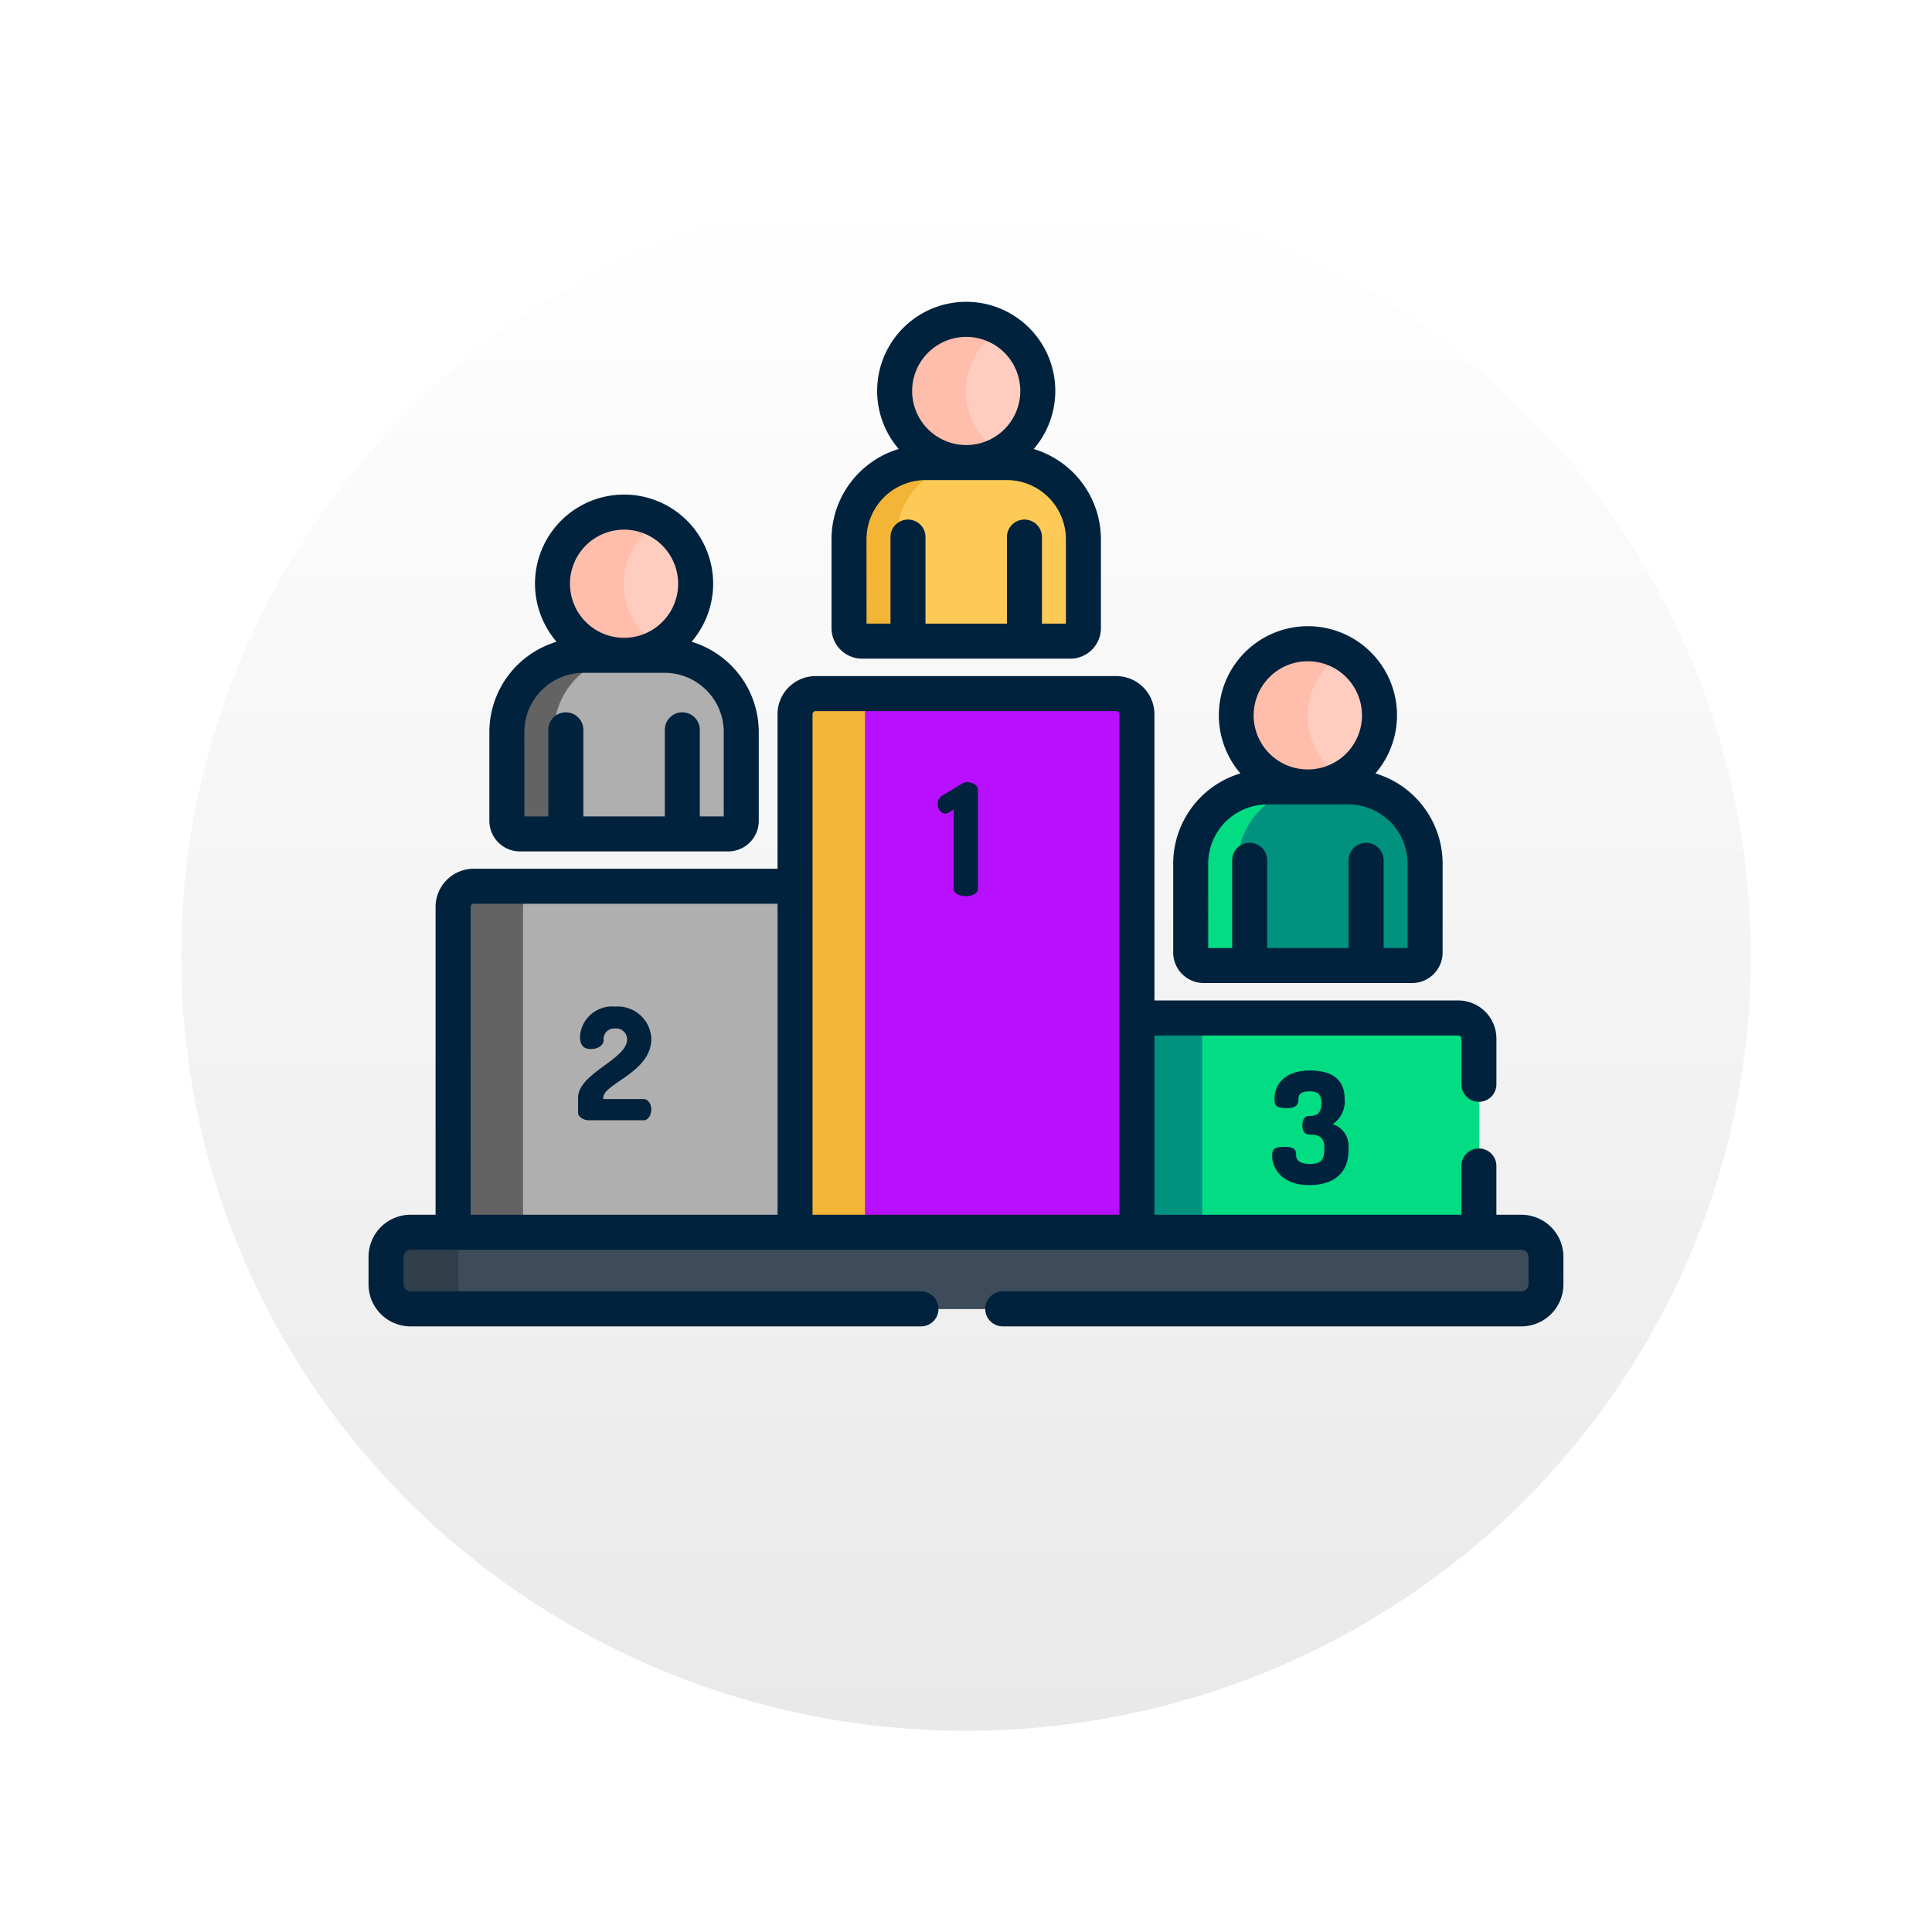 <svg xmlns="http://www.w3.org/2000/svg" xmlns:xlink="http://www.w3.org/1999/xlink" width="96" height="95" viewBox="0 0 96 95">
  <defs>
    <linearGradient id="linear-gradient" x1="0.5" x2="0.5" y2="1" gradientUnits="objectBoundingBox">
      <stop offset="0" stop-color="#fff"/>
      <stop offset="1" stop-color="#e9e9e9"/>
    </linearGradient>
    <filter id="Elipse_7662" x="0" y="0" width="96" height="95" filterUnits="userSpaceOnUse">
      <feOffset dy="3" input="SourceAlpha"/>
      <feGaussianBlur stdDeviation="3" result="blur"/>
      <feFlood flood-opacity="0.161"/>
      <feComposite operator="in" in2="blur"/>
      <feComposite in="SourceGraphic"/>
    </filter>
  </defs>
  <g id="Grupo_1101052" data-name="Grupo 1101052" transform="translate(-806 -842)">
    <g transform="matrix(1, 0, 0, 1, 806, 842)" filter="url(#Elipse_7662)">
      <ellipse id="Elipse_7662-2" data-name="Elipse 7662" cx="39" cy="38.5" rx="39" ry="38.5" transform="translate(9 6)" fill="url(#linear-gradient)"/>
    </g>
    <g id="Grupo_17230" data-name="Grupo 17230" transform="translate(602.063 -722.726)">
      <path id="Trazado_27181" data-name="Trazado 27181" d="M233.915,1652.875a1.023,1.023,0,0,0-1.023,1.023v16.17h17.222v-17.193Z" transform="translate(-6.416 -44.105)" fill="#afafaf"/>
      <path id="Trazado_27182" data-name="Trazado 27182" d="M237.366,1652.875h-3.452a1.023,1.023,0,0,0-1.023,1.023v16.17h3.452V1653.9A1.023,1.023,0,0,1,237.366,1652.875Z" transform="translate(-6.416 -44.105)" fill="#636363"/>
      <path id="Trazado_27183" data-name="Trazado 27183" d="M334.088,1669.359h-16.2v10.648h17.221v-9.625A1.022,1.022,0,0,0,334.088,1669.359Z" transform="translate(-57.665 -54.044)" fill="#02dd84"/>
      <path id="Trazado_27184" data-name="Trazado 27184" d="M317.889,1669.359h3.452v10.648h-3.452Z" transform="translate(-57.665 -54.044)" fill="#01927f"/>
      <path id="Trazado_27185" data-name="Trazado 27185" d="M338.023,1626.089a3.557,3.557,0,1,1-3.557-3.557A3.556,3.556,0,0,1,338.023,1626.089Z" transform="translate(-65.516 -25.81)" fill="#ffcdbf"/>
      <path id="Trazado_27186" data-name="Trazado 27186" d="M333.038,1640.448h-4.026a3.822,3.822,0,0,0-3.81,3.811v4.414a.649.649,0,0,0,.649.649H336.2a.649.649,0,0,0,.649-.649v-4.414A3.821,3.821,0,0,0,333.038,1640.448Z" transform="translate(-62.075 -36.612)" fill="#01927f"/>
      <path id="Trazado_27187" data-name="Trazado 27187" d="M327.521,1648.673v-4.414a3.822,3.822,0,0,1,3.81-3.811h-2.319a3.822,3.822,0,0,0-3.81,3.811v4.414a.649.649,0,0,0,.649.649h2.319A.649.649,0,0,1,327.521,1648.673Z" transform="translate(-62.075 -36.612)" fill="#02dd84"/>
      <path id="Trazado_27188" data-name="Trazado 27188" d="M291.65,1628.764H276.706a1.022,1.022,0,0,0-1.023,1.023v25.743h16.99v-25.743A1.023,1.023,0,0,0,291.65,1628.764Z" transform="translate(-32.217 -29.568)" fill="#b80fff"/>
      <path id="Trazado_27189" data-name="Trazado 27189" d="M280.157,1628.764h-3.452a1.022,1.022,0,0,0-1.023,1.023v25.743h3.452v-25.743A1.023,1.023,0,0,1,280.157,1628.764Z" transform="translate(-32.217 -29.568)" fill="#f4b537"/>
      <path id="Trazado_27190" data-name="Trazado 27190" d="M280.917,1699.808h-55.2a1.221,1.221,0,0,1-1.218-1.217V1697.1a1.221,1.221,0,0,1,1.218-1.218h55.2a1.222,1.222,0,0,1,1.218,1.218v1.489A1.221,1.221,0,0,1,280.917,1699.808Z" transform="translate(-1.358 -70.038)" fill="#3e4b5a"/>
      <path id="Trazado_27191" data-name="Trazado 27191" d="M228.07,1698.591V1697.1a1.221,1.221,0,0,1,1.218-1.218h-3.567a1.221,1.221,0,0,0-1.218,1.218v1.489a1.221,1.221,0,0,0,1.218,1.217h3.567A1.221,1.221,0,0,1,228.07,1698.591Z" transform="translate(-1.358 -70.038)" fill="#303f49"/>
      <path id="Trazado_27192" data-name="Trazado 27192" d="M295.261,1585.495a3.557,3.557,0,1,1-3.557-3.557A3.557,3.557,0,0,1,295.261,1585.495Z" transform="translate(-39.733 -1.334)" fill="#ffcdbf"/>
      <path id="Trazado_27193" data-name="Trazado 27193" d="M290.275,1599.853H286.25a3.822,3.822,0,0,0-3.811,3.811v4.414a.649.649,0,0,0,.649.649h10.348a.649.649,0,0,0,.649-.649v-4.414A3.822,3.822,0,0,0,290.275,1599.853Z" transform="translate(-36.291 -12.136)" fill="#feca57"/>
      <path id="Trazado_27194" data-name="Trazado 27194" d="M284.758,1608.078v-4.414a3.822,3.822,0,0,1,3.811-3.811H286.25a3.822,3.822,0,0,0-3.811,3.811v4.414a.649.649,0,0,0,.649.649h2.319A.649.649,0,0,1,284.758,1608.078Z" transform="translate(-36.291 -12.136)" fill="#f4b537"/>
      <path id="Trazado_27195" data-name="Trazado 27195" d="M252.443,1609.618a3.556,3.556,0,1,1-3.556-3.556A3.556,3.556,0,0,1,252.443,1609.618Z" transform="translate(-13.916 -15.879)" fill="#ffcdbf"/>
      <g id="Grupo_17229" data-name="Grupo 17229" transform="translate(231.414 1580.604)">
        <path id="Trazado_27196" data-name="Trazado 27196" d="M334.435,1626.089a3.554,3.554,0,0,1,1.794-3.089,3.557,3.557,0,1,0,0,6.178A3.555,3.555,0,0,1,334.435,1626.089Z" transform="translate(-296.931 -1606.414)" fill="#ffbeab"/>
        <path id="Trazado_27197" data-name="Trazado 27197" d="M291.673,1585.495a3.553,3.553,0,0,1,1.794-3.089,3.556,3.556,0,1,0,0,6.178A3.555,3.555,0,0,1,291.673,1585.495Z" transform="translate(-271.147 -1581.938)" fill="#ffbeab"/>
        <path id="Trazado_27198" data-name="Trazado 27198" d="M248.855,1609.618a3.553,3.553,0,0,1,1.794-3.088,3.557,3.557,0,1,0,0,6.177A3.553,3.553,0,0,1,248.855,1609.618Z" transform="translate(-245.33 -1596.484)" fill="#ffbeab"/>
      </g>
      <path id="Trazado_27199" data-name="Trazado 27199" d="M247.457,1623.977h-4.026a3.822,3.822,0,0,0-3.811,3.811v4.414a.65.65,0,0,0,.649.649h10.348a.649.649,0,0,0,.649-.649v-4.414A3.821,3.821,0,0,0,247.457,1623.977Z" transform="translate(-10.473 -26.681)" fill="#afafaf"/>
      <path id="Trazado_27200" data-name="Trazado 27200" d="M241.94,1632.2v-4.414a3.822,3.822,0,0,1,3.81-3.811h-2.319a3.822,3.822,0,0,0-3.811,3.811v4.414a.649.649,0,0,0,.649.649h2.319A.649.649,0,0,1,241.94,1632.2Z" transform="translate(-10.473 -26.681)" fill="#636363"/>
      <path id="Trazado_27201" data-name="Trazado 27201" d="M322.95,1632.115v4.415a1.52,1.52,0,0,0,1.519,1.519h10.349a1.52,1.52,0,0,0,1.519-1.519v-4.415a4.688,4.688,0,0,0-3.339-4.483,4.426,4.426,0,1,0-6.708,0A4.688,4.688,0,0,0,322.95,1632.115Zm6.693-10.054a2.687,2.687,0,0,1,0,5.374h-.009a2.687,2.687,0,0,1,0-5.374Zm-4.954,10.054a2.945,2.945,0,0,1,2.941-2.941h4.025a2.945,2.945,0,0,1,2.941,2.941v4.194h-1.19v-4.33a.87.87,0,1,0-1.739,0v4.33h-4.048v-4.33a.87.87,0,1,0-1.739,0v4.33h-1.19Z" transform="translate(-60.717 -24.478)" fill="#00223d"/>
      <path id="Trazado_27202" data-name="Trazado 27202" d="M280.187,1591.519v4.415a1.521,1.521,0,0,0,1.519,1.519h10.348a1.521,1.521,0,0,0,1.52-1.519v-4.415a4.689,4.689,0,0,0-3.339-4.483,4.426,4.426,0,1,0-6.708,0A4.688,4.688,0,0,0,280.187,1591.519Zm6.693-10.054a2.687,2.687,0,1,1-2.686,2.687A2.69,2.69,0,0,1,286.88,1581.465Zm-4.954,10.054a2.944,2.944,0,0,1,2.941-2.94h4.026a2.944,2.944,0,0,1,2.941,2.94v4.194h-1.19v-4.331a.87.87,0,0,0-1.739,0v4.331h-4.048v-4.331a.87.87,0,0,0-1.739,0v4.331h-1.19Z" transform="translate(-34.933 0)" fill="#00223d"/>
      <path id="Trazado_27203" data-name="Trazado 27203" d="M237.368,1615.643v4.415a1.521,1.521,0,0,0,1.52,1.519h10.348a1.521,1.521,0,0,0,1.519-1.519v-4.415a4.688,4.688,0,0,0-3.339-4.483,4.426,4.426,0,1,0-6.708,0A4.688,4.688,0,0,0,237.368,1615.643Zm6.693-10.054a2.687,2.687,0,0,1,0,5.374h0a2.687,2.687,0,0,1,0-5.374Zm-4.954,10.054a2.944,2.944,0,0,1,2.941-2.94h4.026a2.944,2.944,0,0,1,2.941,2.94v4.194h-1.19v-4.331a.87.87,0,0,0-1.739,0v4.331h-4.048v-4.331a.87.87,0,0,0-1.739,0v4.331h-1.19Z" transform="translate(-9.115 -14.546)" fill="#00223d"/>
      <path id="Trazado_27204" data-name="Trazado 27204" d="M294.939,1639.831a.425.425,0,0,0-.224.054l-1.02.618a.46.46,0,0,0-.224.409c0,.339.288.606.572.417l.224-.139v3.933c0,.494,1.205.494,1.205,0v-4.914C295.472,1639.978,295.186,1639.831,294.939,1639.831Z" transform="translate(-42.942 -36.241)" fill="#00223d"/>
      <path id="Trazado_27205" data-name="Trazado 27205" d="M252.111,1669.516a1.668,1.668,0,0,0-1.8-1.6,1.6,1.6,0,0,0-1.746,1.483c0,.487.232.626.541.626.394,0,.634-.217.634-.441a.527.527,0,0,1,.579-.579.536.536,0,0,1,.587.549c0,.981-2.434,1.677-2.434,2.889v.75c0,.224.309.37.525.37h2.75c.193,0,.363-.255.363-.533s-.17-.518-.363-.518h-2.024v-.07C249.723,1671.741,252.111,1671.192,252.111,1669.516Z" transform="translate(-15.81 -53.175)" fill="#00223d"/>
      <path id="Trazado_27206" data-name="Trazado 27206" d="M337.211,1680.555c-.348,0-.688-.085-.688-.448,0-.293-.123-.4-.618-.4-.425,0-.572.093-.572.44,0,.649.51,1.46,1.839,1.46,1.082,0,1.955-.479,1.955-1.746v-.146a1.12,1.12,0,0,0-.788-1.136,1.356,1.356,0,0,0,.595-1.267c0-1.043-.742-1.4-1.723-1.4-1.329,0-1.762.78-1.762,1.383,0,.371.07.487.626.487.448,0,.563-.177.563-.44,0-.3.193-.394.572-.394.316,0,.572.108.572.556,0,.625-.309.664-.6.664-.263,0-.348.231-.348.463s.085.463.348.463c.425,0,.742.1.742.619v.146C337.921,1680.362,337.736,1680.555,337.211,1680.555Z" transform="translate(-68.183 -57.996)" fill="#00223d"/>
      <path id="Trazado_27207" data-name="Trazado 27207" d="M279.535,1653.318h-1.243v-2.425a.87.87,0,0,0-1.74,0v2.425H261.3v-8.908h15.1a.153.153,0,0,1,.153.153v2.272a.87.87,0,0,0,1.74,0v-2.272a1.894,1.894,0,0,0-1.892-1.892H261.3v-14.226a1.9,1.9,0,0,0-1.893-1.892H244.464a1.894,1.894,0,0,0-1.892,1.892v7.68h-15.1a1.9,1.9,0,0,0-1.892,1.892v15.3h-1.244a2.09,2.09,0,0,0-2.087,2.087v1.373a2.089,2.089,0,0,0,2.087,2.087H249.7a.87.87,0,1,0,0-1.74H224.338a.353.353,0,0,1-.348-.348v-1.373a.353.353,0,0,1,.348-.348h55.2a.353.353,0,0,1,.348.348v1.373a.353.353,0,0,1-.348.348H253.763a.87.87,0,0,0,0,1.74h25.772a2.09,2.09,0,0,0,2.087-2.087v-1.373A2.09,2.09,0,0,0,279.535,1653.318Zm-52.213-15.3a.152.152,0,0,1,.152-.153h15.1v15.453h-15.25Zm16.99-9.573a.153.153,0,0,1,.153-.153h14.944a.153.153,0,0,1,.153.153v24.873h-15.25Z" transform="translate(0 -28.234)" fill="#00223d"/>
    </g>
  </g>
</svg>
